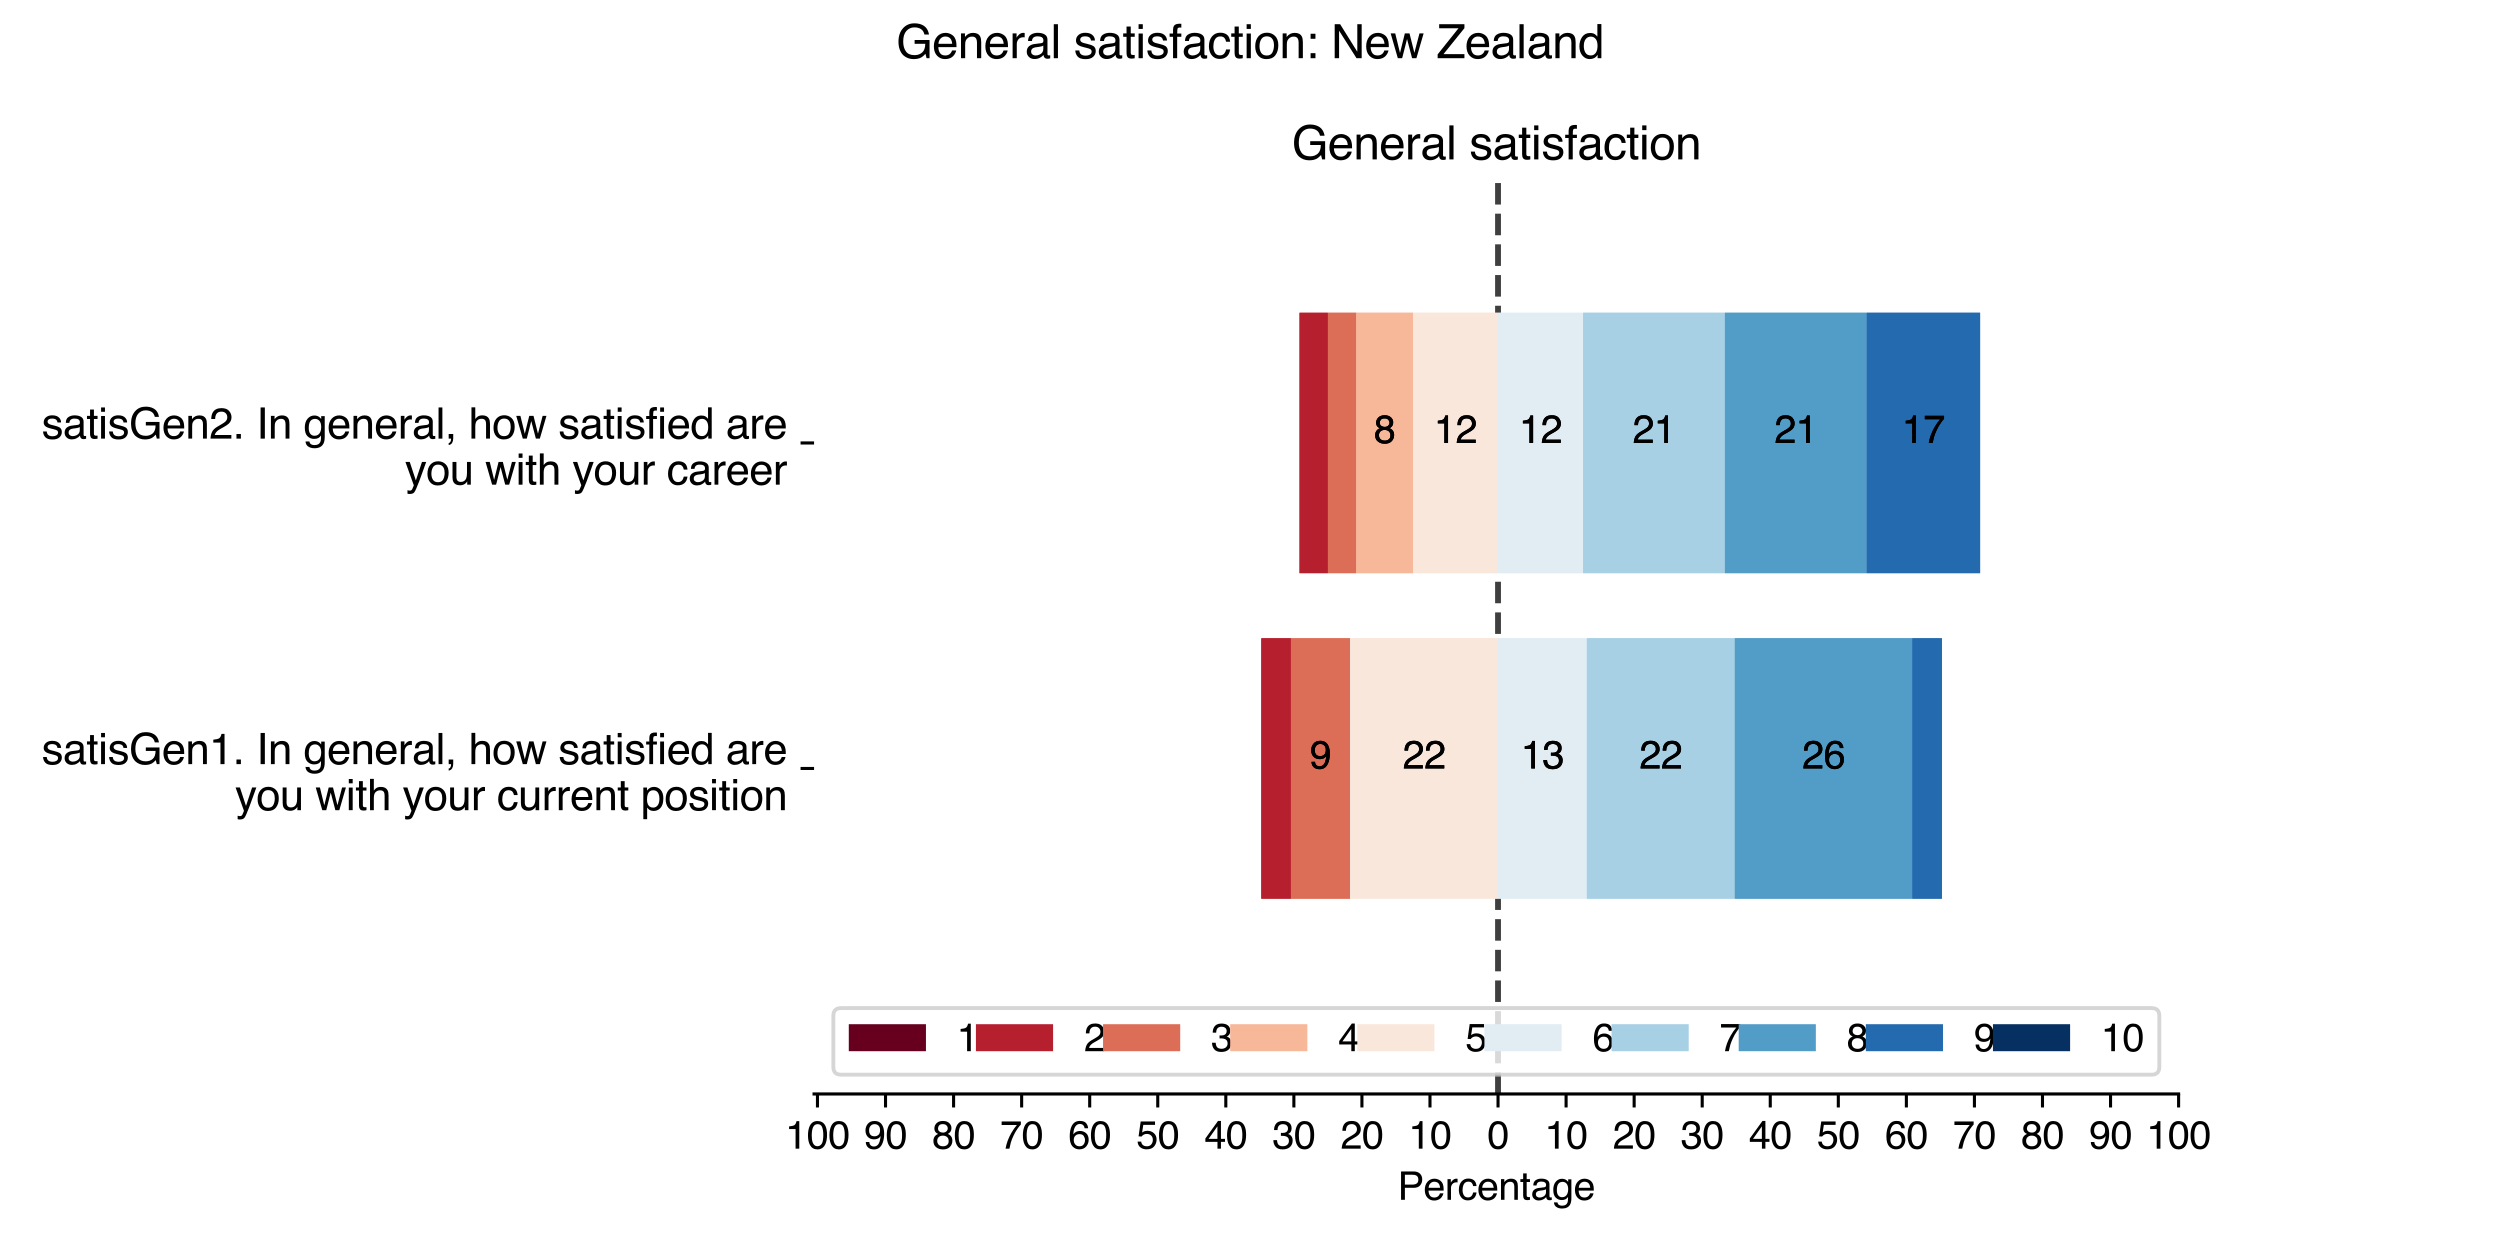 <?xml version="1.0" encoding="utf-8" standalone="no"?>
<!DOCTYPE svg PUBLIC "-//W3C//DTD SVG 1.1//EN"
  "http://www.w3.org/Graphics/SVG/1.1/DTD/svg11.dtd">
<svg xmlns:xlink="http://www.w3.org/1999/xlink" width="648pt" height="324pt" viewBox="0 0 648 324" xmlns="http://www.w3.org/2000/svg" version="1.1">
 <defs>
  <style type="text/css">*{stroke-linejoin: round; stroke-linecap: butt}</style>
 </defs>
 <g id="figure_1">
  <g id="patch_1">
   <path d="M 0 324 
L 648 324 
L 648 0 
L 0 0 
z
" style="fill: #ffffff"/>
  </g>
  <g id="axes_1">
   <g id="patch_2">
    <path d="M 211.006 283.556 
L 564.693 283.556 
L 564.693 47.318 
L 211.006 47.318 
z
" style="fill: #ffffff"/>
   </g>
   <g id="line2d_1">
    <path d="M 388.291 283.556 
L 388.291 47.318 
" clip-path="url(#pde1bbf8df6)" style="fill: none; stroke-dasharray: 5.55,2.4; stroke-dashoffset: 0; stroke: #000000; stroke-opacity: 0.5; stroke-width: 1.5"/>
   </g>
   <g id="line2d_2">
    <path d="M 388.291 283.556 
L 388.291 47.318 
" clip-path="url(#pde1bbf8df6)" style="fill: none; stroke-dasharray: 5.55,2.4; stroke-dashoffset: 0; stroke: #000000; stroke-opacity: 0.5; stroke-width: 1.5"/>
   </g>
   <g id="patch_3">
    <path d="M 326.933 232.934 
L 326.933 232.934 
L 326.933 165.437 
L 326.933 165.437 
z
" clip-path="url(#pde1bbf8df6)" style="fill: #67001f"/>
   </g>
   <g id="patch_4">
    <path d="M 336.84 148.563 
L 336.84 148.563 
L 336.84 81.066 
L 336.84 81.066 
z
" clip-path="url(#pde1bbf8df6)" style="fill: #67001f"/>
   </g>
   <g id="patch_5">
    <path d="M 326.933 232.934 
L 334.603 232.934 
L 334.603 165.437 
L 326.933 165.437 
z
" clip-path="url(#pde1bbf8df6)" style="fill: #b61f2e"/>
   </g>
   <g id="patch_6">
    <path d="M 336.84 148.563 
L 344.19 148.563 
L 344.19 81.066 
L 336.84 81.066 
z
" clip-path="url(#pde1bbf8df6)" style="fill: #b61f2e"/>
   </g>
   <g id="patch_7">
    <path d="M 334.603 232.934 
L 349.942 232.934 
L 349.942 165.437 
L 334.603 165.437 
z
" clip-path="url(#pde1bbf8df6)" style="fill: #dc6e57"/>
   </g>
   <g id="patch_8">
    <path d="M 344.19 148.563 
L 351.54 148.563 
L 351.54 81.066 
L 344.19 81.066 
z
" clip-path="url(#pde1bbf8df6)" style="fill: #dc6e57"/>
   </g>
   <g id="patch_9">
    <path d="M 349.942 232.934 
L 349.942 232.934 
L 349.942 165.437 
L 349.942 165.437 
z
" clip-path="url(#pde1bbf8df6)" style="fill: #f7b799"/>
   </g>
   <g id="patch_10">
    <path d="M 351.54 148.563 
L 366.241 148.563 
L 366.241 81.066 
L 351.54 81.066 
z
" clip-path="url(#pde1bbf8df6)" style="fill: #f7b799"/>
   </g>
   <g id="patch_11">
    <path d="M 349.942 232.934 
L 388.291 232.934 
L 388.291 165.437 
L 349.942 165.437 
z
" clip-path="url(#pde1bbf8df6)" style="fill: #fae7dc"/>
   </g>
   <g id="patch_12">
    <path d="M 366.241 148.563 
L 388.291 148.563 
L 388.291 81.066 
L 366.241 81.066 
z
" clip-path="url(#pde1bbf8df6)" style="fill: #fae7dc"/>
   </g>
   <g id="patch_13">
    <path d="M 388.291 232.934 
L 411.3 232.934 
L 411.3 165.437 
L 388.291 165.437 
z
" clip-path="url(#pde1bbf8df6)" style="fill: #e1edf3"/>
   </g>
   <g id="patch_14">
    <path d="M 388.291 148.563 
L 410.341 148.563 
L 410.341 81.066 
L 388.291 81.066 
z
" clip-path="url(#pde1bbf8df6)" style="fill: #e1edf3"/>
   </g>
   <g id="patch_15">
    <path d="M 411.3 232.934 
L 449.648 232.934 
L 449.648 165.437 
L 411.3 165.437 
z
" clip-path="url(#pde1bbf8df6)" style="fill: #a7d0e4"/>
   </g>
   <g id="patch_16">
    <path d="M 410.341 148.563 
L 447.092 148.563 
L 447.092 81.066 
L 410.341 81.066 
z
" clip-path="url(#pde1bbf8df6)" style="fill: #a7d0e4"/>
   </g>
   <g id="patch_17">
    <path d="M 449.648 232.934 
L 495.666 232.934 
L 495.666 165.437 
L 449.648 165.437 
z
" clip-path="url(#pde1bbf8df6)" style="fill: #529dc8"/>
   </g>
   <g id="patch_18">
    <path d="M 447.092 148.563 
L 483.842 148.563 
L 483.842 81.066 
L 447.092 81.066 
z
" clip-path="url(#pde1bbf8df6)" style="fill: #529dc8"/>
   </g>
   <g id="patch_19">
    <path d="M 495.666 232.934 
L 503.336 232.934 
L 503.336 165.437 
L 495.666 165.437 
z
" clip-path="url(#pde1bbf8df6)" style="fill: #246aae"/>
   </g>
   <g id="patch_20">
    <path d="M 483.842 148.563 
L 513.242 148.563 
L 513.242 81.066 
L 483.842 81.066 
z
" clip-path="url(#pde1bbf8df6)" style="fill: #246aae"/>
   </g>
   <g id="patch_21">
    <path d="M 503.336 232.934 
L 503.336 232.934 
L 503.336 165.437 
L 503.336 165.437 
z
" clip-path="url(#pde1bbf8df6)" style="fill: #053061"/>
   </g>
   <g id="patch_22">
    <path d="M 513.242 148.563 
L 513.242 148.563 
L 513.242 81.066 
L 513.242 81.066 
z
" clip-path="url(#pde1bbf8df6)" style="fill: #053061"/>
   </g>
   <g id="patch_23">
    <path d="M 326.933 232.934 
L 326.933 232.934 
L 326.933 165.437 
L 326.933 165.437 
z
" clip-path="url(#pde1bbf8df6)" style="fill: #67001f"/>
   </g>
   <g id="patch_24">
    <path d="M 336.84 148.563 
L 336.84 148.563 
L 336.84 81.066 
L 336.84 81.066 
z
" clip-path="url(#pde1bbf8df6)" style="fill: #67001f"/>
   </g>
   <g id="patch_25">
    <path d="M 326.933 232.934 
L 334.603 232.934 
L 334.603 165.437 
L 326.933 165.437 
z
" clip-path="url(#pde1bbf8df6)" style="fill: #b61f2e"/>
   </g>
   <g id="patch_26">
    <path d="M 336.84 148.563 
L 344.19 148.563 
L 344.19 81.066 
L 336.84 81.066 
z
" clip-path="url(#pde1bbf8df6)" style="fill: #b61f2e"/>
   </g>
   <g id="patch_27">
    <path d="M 334.603 232.934 
L 349.942 232.934 
L 349.942 165.437 
L 334.603 165.437 
z
" clip-path="url(#pde1bbf8df6)" style="fill: #dc6e57"/>
   </g>
   <g id="patch_28">
    <path d="M 344.19 148.563 
L 351.54 148.563 
L 351.54 81.066 
L 344.19 81.066 
z
" clip-path="url(#pde1bbf8df6)" style="fill: #dc6e57"/>
   </g>
   <g id="patch_29">
    <path d="M 349.942 232.934 
L 349.942 232.934 
L 349.942 165.437 
L 349.942 165.437 
z
" clip-path="url(#pde1bbf8df6)" style="fill: #f7b799"/>
   </g>
   <g id="patch_30">
    <path d="M 351.54 148.563 
L 366.241 148.563 
L 366.241 81.066 
L 351.54 81.066 
z
" clip-path="url(#pde1bbf8df6)" style="fill: #f7b799"/>
   </g>
   <g id="patch_31">
    <path d="M 349.942 232.934 
L 388.291 232.934 
L 388.291 165.437 
L 349.942 165.437 
z
" clip-path="url(#pde1bbf8df6)" style="fill: #fae7dc"/>
   </g>
   <g id="patch_32">
    <path d="M 366.241 148.563 
L 388.291 148.563 
L 388.291 81.066 
L 366.241 81.066 
z
" clip-path="url(#pde1bbf8df6)" style="fill: #fae7dc"/>
   </g>
   <g id="patch_33">
    <path d="M 388.291 232.934 
L 411.3 232.934 
L 411.3 165.437 
L 388.291 165.437 
z
" clip-path="url(#pde1bbf8df6)" style="fill: #e1edf3"/>
   </g>
   <g id="patch_34">
    <path d="M 388.291 148.563 
L 410.341 148.563 
L 410.341 81.066 
L 388.291 81.066 
z
" clip-path="url(#pde1bbf8df6)" style="fill: #e1edf3"/>
   </g>
   <g id="patch_35">
    <path d="M 411.3 232.934 
L 449.648 232.934 
L 449.648 165.437 
L 411.3 165.437 
z
" clip-path="url(#pde1bbf8df6)" style="fill: #a7d0e4"/>
   </g>
   <g id="patch_36">
    <path d="M 410.341 148.563 
L 447.092 148.563 
L 447.092 81.066 
L 410.341 81.066 
z
" clip-path="url(#pde1bbf8df6)" style="fill: #a7d0e4"/>
   </g>
   <g id="patch_37">
    <path d="M 449.648 232.934 
L 495.666 232.934 
L 495.666 165.437 
L 449.648 165.437 
z
" clip-path="url(#pde1bbf8df6)" style="fill: #529dc8"/>
   </g>
   <g id="patch_38">
    <path d="M 447.092 148.563 
L 483.842 148.563 
L 483.842 81.066 
L 447.092 81.066 
z
" clip-path="url(#pde1bbf8df6)" style="fill: #529dc8"/>
   </g>
   <g id="patch_39">
    <path d="M 495.666 232.934 
L 503.336 232.934 
L 503.336 165.437 
L 495.666 165.437 
z
" clip-path="url(#pde1bbf8df6)" style="fill: #246aae"/>
   </g>
   <g id="patch_40">
    <path d="M 483.842 148.563 
L 513.242 148.563 
L 513.242 81.066 
L 483.842 81.066 
z
" clip-path="url(#pde1bbf8df6)" style="fill: #246aae"/>
   </g>
   <g id="patch_41">
    <path d="M 503.336 232.934 
L 503.336 232.934 
L 503.336 165.437 
L 503.336 165.437 
z
" clip-path="url(#pde1bbf8df6)" style="fill: #053061"/>
   </g>
   <g id="patch_42">
    <path d="M 513.242 148.563 
L 513.242 148.563 
L 513.242 81.066 
L 513.242 81.066 
z
" clip-path="url(#pde1bbf8df6)" style="fill: #053061"/>
   </g>
   <g id="matplotlib.axis_1">
    <g id="xtick_1">
     <g id="line2d_3">
      <defs>
       <path id="m4c99cd72f3" d="M 0 0 
L 0 3.5 
" style="stroke: #000000; stroke-width: 0.8"/>
      </defs>
      <g>
       <use xlink:href="#m4c99cd72f3" x="211.888" y="283.556" style="stroke: #000000; stroke-width: 0.8"/>
      </g>
     </g>
     <g id="text_1">
      <!-- 100 -->
      <g transform="translate(203.547 297.73)scale(0.1 -0.1)">
       <defs>
        <path id="Helvetica-31" d="M 613 3169 
L 613 3600 
Q 1222 3659 1462 3798 
Q 1703 3938 1822 4456 
L 2266 4456 
L 2266 0 
L 1666 0 
L 1666 3169 
L 613 3169 
z
" transform="scale(0.016)"/>
        <path id="Helvetica-30" d="M 1731 4475 
Q 2600 4475 2988 3759 
Q 3288 3206 3288 2244 
Q 3288 1331 3016 734 
Q 2622 -122 1728 -122 
Q 922 -122 528 578 
Q 200 1163 200 2147 
Q 200 2909 397 3456 
Q 766 4475 1731 4475 
z
M 1725 391 
Q 2163 391 2422 778 
Q 2681 1166 2681 2222 
Q 2681 2984 2493 3476 
Q 2306 3969 1766 3969 
Q 1269 3969 1039 3501 
Q 809 3034 809 2125 
Q 809 1441 956 1025 
Q 1181 391 1725 391 
z
" transform="scale(0.016)"/>
       </defs>
       <use xlink:href="#Helvetica-31"/>
       <use xlink:href="#Helvetica-30" x="55.615"/>
       <use xlink:href="#Helvetica-30" x="111.23"/>
      </g>
     </g>
    </g>
    <g id="xtick_2">
     <g id="line2d_4">
      <g>
       <use xlink:href="#m4c99cd72f3" x="229.529" y="283.556" style="stroke: #000000; stroke-width: 0.8"/>
      </g>
     </g>
     <g id="text_2">
      <!-- 90 -->
      <g transform="translate(223.968 297.73)scale(0.1 -0.1)">
       <defs>
        <path id="Helvetica-39" d="M 850 1081 
Q 875 616 1209 438 
Q 1381 344 1597 344 
Q 2000 344 2284 680 
Q 2569 1016 2688 2044 
Q 2500 1747 2223 1626 
Q 1947 1506 1628 1506 
Q 981 1506 604 1909 
Q 228 2313 228 2947 
Q 228 3556 600 4018 
Q 972 4481 1697 4481 
Q 2675 4481 3047 3600 
Q 3253 3116 3253 2388 
Q 3253 1566 3006 931 
Q 2597 -125 1619 -125 
Q 963 -125 622 219 
Q 281 563 281 1081 
L 850 1081 
z
M 1703 2000 
Q 2038 2000 2314 2220 
Q 2591 2441 2591 2991 
Q 2591 3484 2342 3726 
Q 2094 3969 1709 3969 
Q 1297 3969 1055 3692 
Q 813 3416 813 2953 
Q 813 2516 1025 2258 
Q 1238 2000 1703 2000 
z
" transform="scale(0.016)"/>
       </defs>
       <use xlink:href="#Helvetica-39"/>
       <use xlink:href="#Helvetica-30" x="55.615"/>
      </g>
     </g>
    </g>
    <g id="xtick_3">
     <g id="line2d_5">
      <g>
       <use xlink:href="#m4c99cd72f3" x="247.169" y="283.556" style="stroke: #000000; stroke-width: 0.8"/>
      </g>
     </g>
     <g id="text_3">
      <!-- 80 -->
      <g transform="translate(241.608 297.73)scale(0.1 -0.1)">
       <defs>
        <path id="Helvetica-38" d="M 1741 2600 
Q 2113 2600 2322 2808 
Q 2531 3016 2531 3303 
Q 2531 3553 2331 3762 
Q 2131 3972 1722 3972 
Q 1316 3972 1134 3762 
Q 953 3553 953 3272 
Q 953 2956 1187 2778 
Q 1422 2600 1741 2600 
z
M 1775 384 
Q 2166 384 2423 595 
Q 2681 806 2681 1225 
Q 2681 1659 2415 1884 
Q 2150 2109 1734 2109 
Q 1331 2109 1076 1879 
Q 822 1650 822 1244 
Q 822 894 1055 639 
Q 1288 384 1775 384 
z
M 975 2384 
Q 741 2484 609 2619 
Q 363 2869 363 3269 
Q 363 3769 725 4128 
Q 1088 4488 1753 4488 
Q 2397 4488 2762 4148 
Q 3128 3809 3128 3356 
Q 3128 2938 2916 2678 
Q 2797 2531 2547 2391 
Q 2825 2263 2984 2097 
Q 3281 1784 3281 1284 
Q 3281 694 2884 283 
Q 2488 -128 1763 -128 
Q 1109 -128 657 226 
Q 206 581 206 1256 
Q 206 1653 400 1942 
Q 594 2231 975 2384 
z
" transform="scale(0.016)"/>
       </defs>
       <use xlink:href="#Helvetica-38"/>
       <use xlink:href="#Helvetica-30" x="55.615"/>
      </g>
     </g>
    </g>
    <g id="xtick_4">
     <g id="line2d_6">
      <g>
       <use xlink:href="#m4c99cd72f3" x="264.809" y="283.556" style="stroke: #000000; stroke-width: 0.8"/>
      </g>
     </g>
     <g id="text_4">
      <!-- 70 -->
      <g transform="translate(259.248 297.73)scale(0.1 -0.1)">
       <defs>
        <path id="Helvetica-37" d="M 3347 4400 
L 3347 3909 
Q 3131 3700 2773 3181 
Q 2416 2663 2141 2063 
Q 1869 1478 1728 997 
Q 1638 688 1494 0 
L 872 0 
Q 1084 1281 1809 2550 
Q 2238 3294 2709 3834 
L 234 3834 
L 234 4400 
L 3347 4400 
z
" transform="scale(0.016)"/>
       </defs>
       <use xlink:href="#Helvetica-37"/>
       <use xlink:href="#Helvetica-30" x="55.615"/>
      </g>
     </g>
    </g>
    <g id="xtick_5">
     <g id="line2d_7">
      <g>
       <use xlink:href="#m4c99cd72f3" x="282.449" y="283.556" style="stroke: #000000; stroke-width: 0.8"/>
      </g>
     </g>
     <g id="text_5">
      <!-- 60 -->
      <g transform="translate(276.888 297.73)scale(0.1 -0.1)">
       <defs>
        <path id="Helvetica-36" d="M 1872 4494 
Q 2622 4494 2917 4105 
Q 3213 3716 3213 3303 
L 2656 3303 
Q 2606 3569 2497 3719 
Q 2294 4000 1881 4000 
Q 1409 4000 1131 3564 
Q 853 3128 822 2316 
Q 1016 2600 1309 2741 
Q 1578 2866 1909 2866 
Q 2472 2866 2890 2506 
Q 3309 2147 3309 1434 
Q 3309 825 2912 354 
Q 2516 -116 1781 -116 
Q 1153 -116 697 361 
Q 241 838 241 1966 
Q 241 2800 444 3381 
Q 834 4494 1872 4494 
z
M 1831 384 
Q 2275 384 2495 682 
Q 2716 981 2716 1388 
Q 2716 1731 2519 2042 
Q 2322 2353 1803 2353 
Q 1441 2353 1167 2112 
Q 894 1872 894 1388 
Q 894 963 1142 673 
Q 1391 384 1831 384 
z
" transform="scale(0.016)"/>
       </defs>
       <use xlink:href="#Helvetica-36"/>
       <use xlink:href="#Helvetica-30" x="55.615"/>
      </g>
     </g>
    </g>
    <g id="xtick_6">
     <g id="line2d_8">
      <g>
       <use xlink:href="#m4c99cd72f3" x="300.09" y="283.556" style="stroke: #000000; stroke-width: 0.8"/>
      </g>
     </g>
     <g id="text_6">
      <!-- 50 -->
      <g transform="translate(294.529 297.73)scale(0.1 -0.1)">
       <defs>
        <path id="Helvetica-35" d="M 791 1141 
Q 847 659 1238 475 
Q 1438 381 1700 381 
Q 2200 381 2440 700 
Q 2681 1019 2681 1406 
Q 2681 1875 2395 2131 
Q 2109 2388 1709 2388 
Q 1419 2388 1211 2275 
Q 1003 2163 856 1963 
L 369 1991 
L 709 4400 
L 3034 4400 
L 3034 3856 
L 1131 3856 
L 941 2613 
Q 1097 2731 1238 2791 
Q 1488 2894 1816 2894 
Q 2431 2894 2859 2497 
Q 3288 2100 3288 1491 
Q 3288 856 2895 371 
Q 2503 -113 1644 -113 
Q 1097 -113 676 195 
Q 256 503 206 1141 
L 791 1141 
z
" transform="scale(0.016)"/>
       </defs>
       <use xlink:href="#Helvetica-35"/>
       <use xlink:href="#Helvetica-30" x="55.615"/>
      </g>
     </g>
    </g>
    <g id="xtick_7">
     <g id="line2d_9">
      <g>
       <use xlink:href="#m4c99cd72f3" x="317.73" y="283.556" style="stroke: #000000; stroke-width: 0.8"/>
      </g>
     </g>
     <g id="text_7">
      <!-- 40 -->
      <g transform="translate(312.169 297.73)scale(0.1 -0.1)">
       <defs>
        <path id="Helvetica-34" d="M 2116 1584 
L 2116 3613 
L 681 1584 
L 2116 1584 
z
M 2125 0 
L 2125 1094 
L 163 1094 
L 163 1644 
L 2213 4488 
L 2688 4488 
L 2688 1584 
L 3347 1584 
L 3347 1094 
L 2688 1094 
L 2688 0 
L 2125 0 
z
" transform="scale(0.016)"/>
       </defs>
       <use xlink:href="#Helvetica-34"/>
       <use xlink:href="#Helvetica-30" x="55.615"/>
      </g>
     </g>
    </g>
    <g id="xtick_8">
     <g id="line2d_10">
      <g>
       <use xlink:href="#m4c99cd72f3" x="335.37" y="283.556" style="stroke: #000000; stroke-width: 0.8"/>
      </g>
     </g>
     <g id="text_8">
      <!-- 30 -->
      <g transform="translate(329.809 297.73)scale(0.1 -0.1)">
       <defs>
        <path id="Helvetica-33" d="M 1663 -122 
Q 869 -122 511 314 
Q 153 750 153 1375 
L 741 1375 
Q 778 941 903 744 
Q 1122 391 1694 391 
Q 2138 391 2406 628 
Q 2675 866 2675 1241 
Q 2675 1703 2392 1887 
Q 2109 2072 1606 2072 
Q 1550 2072 1492 2070 
Q 1434 2069 1375 2066 
L 1375 2563 
Q 1463 2553 1522 2550 
Q 1581 2547 1650 2547 
Q 1966 2547 2169 2647 
Q 2525 2822 2525 3272 
Q 2525 3606 2287 3787 
Q 2050 3969 1734 3969 
Q 1172 3969 956 3594 
Q 838 3388 822 3006 
L 266 3006 
Q 266 3506 466 3856 
Q 809 4481 1675 4481 
Q 2359 4481 2734 4176 
Q 3109 3872 3109 3294 
Q 3109 2881 2888 2625 
Q 2750 2466 2531 2375 
Q 2884 2278 3082 2001 
Q 3281 1725 3281 1325 
Q 3281 684 2859 281 
Q 2438 -122 1663 -122 
z
" transform="scale(0.016)"/>
       </defs>
       <use xlink:href="#Helvetica-33"/>
       <use xlink:href="#Helvetica-30" x="55.615"/>
      </g>
     </g>
    </g>
    <g id="xtick_9">
     <g id="line2d_11">
      <g>
       <use xlink:href="#m4c99cd72f3" x="353.01" y="283.556" style="stroke: #000000; stroke-width: 0.8"/>
      </g>
     </g>
     <g id="text_9">
      <!-- 20 -->
      <g transform="translate(347.449 297.73)scale(0.1 -0.1)">
       <defs>
        <path id="Helvetica-32" d="M 200 0 
Q 231 578 439 1006 
Q 647 1434 1250 1784 
L 1850 2131 
Q 2253 2366 2416 2531 
Q 2672 2791 2672 3125 
Q 2672 3516 2437 3745 
Q 2203 3975 1813 3975 
Q 1234 3975 1013 3538 
Q 894 3303 881 2888 
L 309 2888 
Q 319 3472 525 3841 
Q 891 4491 1816 4491 
Q 2584 4491 2939 4075 
Q 3294 3659 3294 3150 
Q 3294 2613 2916 2231 
Q 2697 2009 2131 1694 
L 1703 1456 
Q 1397 1288 1222 1134 
Q 909 863 828 531 
L 3272 531 
L 3272 0 
L 200 0 
z
" transform="scale(0.016)"/>
       </defs>
       <use xlink:href="#Helvetica-32"/>
       <use xlink:href="#Helvetica-30" x="55.615"/>
      </g>
     </g>
    </g>
    <g id="xtick_10">
     <g id="line2d_12">
      <g>
       <use xlink:href="#m4c99cd72f3" x="370.651" y="283.556" style="stroke: #000000; stroke-width: 0.8"/>
      </g>
     </g>
     <g id="text_10">
      <!-- 10 -->
      <g transform="translate(365.09 297.73)scale(0.1 -0.1)">
       <use xlink:href="#Helvetica-31"/>
       <use xlink:href="#Helvetica-30" x="55.615"/>
      </g>
     </g>
    </g>
    <g id="xtick_11">
     <g id="line2d_13">
      <g>
       <use xlink:href="#m4c99cd72f3" x="388.291" y="283.556" style="stroke: #000000; stroke-width: 0.8"/>
      </g>
     </g>
     <g id="text_11">
      <!-- 0 -->
      <g transform="translate(385.51 297.73)scale(0.1 -0.1)">
       <use xlink:href="#Helvetica-30"/>
      </g>
     </g>
    </g>
    <g id="xtick_12">
     <g id="line2d_14">
      <g>
       <use xlink:href="#m4c99cd72f3" x="405.931" y="283.556" style="stroke: #000000; stroke-width: 0.8"/>
      </g>
     </g>
     <g id="text_12">
      <!-- 10 -->
      <g transform="translate(400.37 297.73)scale(0.1 -0.1)">
       <use xlink:href="#Helvetica-31"/>
       <use xlink:href="#Helvetica-30" x="55.615"/>
      </g>
     </g>
    </g>
    <g id="xtick_13">
     <g id="line2d_15">
      <g>
       <use xlink:href="#m4c99cd72f3" x="423.571" y="283.556" style="stroke: #000000; stroke-width: 0.8"/>
      </g>
     </g>
     <g id="text_13">
      <!-- 20 -->
      <g transform="translate(418.01 297.73)scale(0.1 -0.1)">
       <use xlink:href="#Helvetica-32"/>
       <use xlink:href="#Helvetica-30" x="55.615"/>
      </g>
     </g>
    </g>
    <g id="xtick_14">
     <g id="line2d_16">
      <g>
       <use xlink:href="#m4c99cd72f3" x="441.212" y="283.556" style="stroke: #000000; stroke-width: 0.8"/>
      </g>
     </g>
     <g id="text_14">
      <!-- 30 -->
      <g transform="translate(435.651 297.73)scale(0.1 -0.1)">
       <use xlink:href="#Helvetica-33"/>
       <use xlink:href="#Helvetica-30" x="55.615"/>
      </g>
     </g>
    </g>
    <g id="xtick_15">
     <g id="line2d_17">
      <g>
       <use xlink:href="#m4c99cd72f3" x="458.852" y="283.556" style="stroke: #000000; stroke-width: 0.8"/>
      </g>
     </g>
     <g id="text_15">
      <!-- 40 -->
      <g transform="translate(453.291 297.73)scale(0.1 -0.1)">
       <use xlink:href="#Helvetica-34"/>
       <use xlink:href="#Helvetica-30" x="55.615"/>
      </g>
     </g>
    </g>
    <g id="xtick_16">
     <g id="line2d_18">
      <g>
       <use xlink:href="#m4c99cd72f3" x="476.492" y="283.556" style="stroke: #000000; stroke-width: 0.8"/>
      </g>
     </g>
     <g id="text_16">
      <!-- 50 -->
      <g transform="translate(470.931 297.73)scale(0.1 -0.1)">
       <use xlink:href="#Helvetica-35"/>
       <use xlink:href="#Helvetica-30" x="55.615"/>
      </g>
     </g>
    </g>
    <g id="xtick_17">
     <g id="line2d_19">
      <g>
       <use xlink:href="#m4c99cd72f3" x="494.132" y="283.556" style="stroke: #000000; stroke-width: 0.8"/>
      </g>
     </g>
     <g id="text_17">
      <!-- 60 -->
      <g transform="translate(488.571 297.73)scale(0.1 -0.1)">
       <use xlink:href="#Helvetica-36"/>
       <use xlink:href="#Helvetica-30" x="55.615"/>
      </g>
     </g>
    </g>
    <g id="xtick_18">
     <g id="line2d_20">
      <g>
       <use xlink:href="#m4c99cd72f3" x="511.772" y="283.556" style="stroke: #000000; stroke-width: 0.8"/>
      </g>
     </g>
     <g id="text_18">
      <!-- 70 -->
      <g transform="translate(506.212 297.73)scale(0.1 -0.1)">
       <use xlink:href="#Helvetica-37"/>
       <use xlink:href="#Helvetica-30" x="55.615"/>
      </g>
     </g>
    </g>
    <g id="xtick_19">
     <g id="line2d_21">
      <g>
       <use xlink:href="#m4c99cd72f3" x="529.413" y="283.556" style="stroke: #000000; stroke-width: 0.8"/>
      </g>
     </g>
     <g id="text_19">
      <!-- 80 -->
      <g transform="translate(523.852 297.73)scale(0.1 -0.1)">
       <use xlink:href="#Helvetica-38"/>
       <use xlink:href="#Helvetica-30" x="55.615"/>
      </g>
     </g>
    </g>
    <g id="xtick_20">
     <g id="line2d_22">
      <g>
       <use xlink:href="#m4c99cd72f3" x="547.053" y="283.556" style="stroke: #000000; stroke-width: 0.8"/>
      </g>
     </g>
     <g id="text_20">
      <!-- 90 -->
      <g transform="translate(541.492 297.73)scale(0.1 -0.1)">
       <use xlink:href="#Helvetica-39"/>
       <use xlink:href="#Helvetica-30" x="55.615"/>
      </g>
     </g>
    </g>
    <g id="xtick_21">
     <g id="line2d_23">
      <g>
       <use xlink:href="#m4c99cd72f3" x="564.693" y="283.556" style="stroke: #000000; stroke-width: 0.8"/>
      </g>
     </g>
     <g id="text_21">
      <!-- 100 -->
      <g transform="translate(556.352 297.73)scale(0.1 -0.1)">
       <use xlink:href="#Helvetica-31"/>
       <use xlink:href="#Helvetica-30" x="55.615"/>
       <use xlink:href="#Helvetica-30" x="111.23"/>
      </g>
     </g>
    </g>
    <g id="text_22">
     <!-- Percentage -->
     <g transform="translate(362.278 310.988)scale(0.1 -0.1)">
      <defs>
       <path id="Helvetica-50" d="M 547 4591 
L 2613 4591 
Q 3225 4591 3600 4245 
Q 3975 3900 3975 3275 
Q 3975 2738 3640 2339 
Q 3306 1941 2613 1941 
L 1169 1941 
L 1169 0 
L 547 0 
L 547 4591 
z
M 3347 3272 
Q 3347 3778 2972 3959 
Q 2766 4056 2406 4056 
L 1169 4056 
L 1169 2466 
L 2406 2466 
Q 2825 2466 3086 2644 
Q 3347 2822 3347 3272 
z
" transform="scale(0.016)"/>
       <path id="Helvetica-65" d="M 1806 3422 
Q 2163 3422 2497 3255 
Q 2831 3088 3006 2822 
Q 3175 2569 3231 2231 
Q 3281 2000 3281 1494 
L 828 1494 
Q 844 984 1069 676 
Q 1294 369 1766 369 
Q 2206 369 2469 659 
Q 2619 828 2681 1050 
L 3234 1050 
Q 3213 866 3089 639 
Q 2966 413 2813 269 
Q 2556 19 2178 -69 
Q 1975 -119 1719 -119 
Q 1094 -119 659 336 
Q 225 791 225 1609 
Q 225 2416 662 2919 
Q 1100 3422 1806 3422 
z
M 2703 1941 
Q 2669 2306 2544 2525 
Q 2313 2931 1772 2931 
Q 1384 2931 1121 2651 
Q 859 2372 844 1941 
L 2703 1941 
z
M 1753 3428 
L 1753 3428 
z
" transform="scale(0.016)"/>
       <path id="Helvetica-72" d="M 428 3347 
L 963 3347 
L 963 2769 
Q 1028 2938 1284 3180 
Q 1541 3422 1875 3422 
Q 1891 3422 1928 3419 
Q 1966 3416 2056 3406 
L 2056 2813 
Q 2006 2822 1964 2825 
Q 1922 2828 1872 2828 
Q 1447 2828 1219 2554 
Q 991 2281 991 1925 
L 991 0 
L 428 0 
L 428 3347 
z
" transform="scale(0.016)"/>
       <path id="Helvetica-63" d="M 1703 3444 
Q 2269 3444 2623 3169 
Q 2978 2894 3050 2222 
L 2503 2222 
Q 2453 2531 2275 2736 
Q 2097 2941 1703 2941 
Q 1166 2941 934 2416 
Q 784 2075 784 1575 
Q 784 1072 996 728 
Q 1209 384 1666 384 
Q 2016 384 2220 598 
Q 2425 813 2503 1184 
L 3050 1184 
Q 2956 519 2581 211 
Q 2206 -97 1622 -97 
Q 966 -97 575 383 
Q 184 863 184 1581 
Q 184 2463 612 2953 
Q 1041 3444 1703 3444 
z
M 1616 3428 
L 1616 3428 
z
" transform="scale(0.016)"/>
       <path id="Helvetica-6e" d="M 413 3347 
L 947 3347 
L 947 2872 
Q 1184 3166 1450 3294 
Q 1716 3422 2041 3422 
Q 2753 3422 3003 2925 
Q 3141 2653 3141 2147 
L 3141 0 
L 2569 0 
L 2569 2109 
Q 2569 2416 2478 2603 
Q 2328 2916 1934 2916 
Q 1734 2916 1606 2875 
Q 1375 2806 1200 2600 
Q 1059 2434 1017 2257 
Q 975 2081 975 1753 
L 975 0 
L 413 0 
L 413 3347 
z
M 1734 3428 
L 1734 3428 
z
" transform="scale(0.016)"/>
       <path id="Helvetica-74" d="M 525 4281 
L 1094 4281 
L 1094 3347 
L 1628 3347 
L 1628 2888 
L 1094 2888 
L 1094 703 
Q 1094 528 1213 469 
Q 1278 434 1431 434 
Q 1472 434 1519 436 
Q 1566 438 1628 444 
L 1628 0 
Q 1531 -28 1426 -40 
Q 1322 -53 1200 -53 
Q 806 -53 665 148 
Q 525 350 525 672 
L 525 2888 
L 72 2888 
L 72 3347 
L 525 3347 
L 525 4281 
z
" transform="scale(0.016)"/>
       <path id="Helvetica-61" d="M 844 891 
Q 844 647 1022 506 
Q 1200 366 1444 366 
Q 1741 366 2019 503 
Q 2488 731 2488 1250 
L 2488 1703 
Q 2384 1638 2221 1594 
Q 2059 1550 1903 1531 
L 1563 1488 
Q 1256 1447 1103 1359 
Q 844 1213 844 891 
z
M 2206 2028 
Q 2400 2053 2466 2191 
Q 2503 2266 2503 2406 
Q 2503 2694 2298 2823 
Q 2094 2953 1713 2953 
Q 1272 2953 1088 2716 
Q 984 2584 953 2325 
L 428 2325 
Q 444 2944 830 3186 
Q 1216 3428 1725 3428 
Q 2316 3428 2684 3203 
Q 3050 2978 3050 2503 
L 3050 575 
Q 3050 488 3086 434 
Q 3122 381 3238 381 
Q 3275 381 3322 386 
Q 3369 391 3422 400 
L 3422 -16 
Q 3291 -53 3222 -62 
Q 3153 -72 3034 -72 
Q 2744 -72 2613 134 
Q 2544 244 2516 444 
Q 2344 219 2022 53 
Q 1700 -113 1313 -113 
Q 847 -113 551 170 
Q 256 453 256 878 
Q 256 1344 547 1600 
Q 838 1856 1309 1916 
L 2206 2028 
z
M 1741 3428 
L 1741 3428 
z
" transform="scale(0.016)"/>
       <path id="Helvetica-67" d="M 1594 3406 
Q 1988 3406 2281 3213 
Q 2441 3103 2606 2894 
L 2606 3316 
L 3125 3316 
L 3125 272 
Q 3125 -366 2938 -734 
Q 2588 -1416 1616 -1416 
Q 1075 -1416 706 -1173 
Q 338 -931 294 -416 
L 866 -416 
Q 906 -641 1028 -763 
Q 1219 -950 1628 -950 
Q 2275 -950 2475 -494 
Q 2594 -225 2584 466 
Q 2416 209 2178 84 
Q 1941 -41 1550 -41 
Q 1006 -41 598 345 
Q 191 731 191 1622 
Q 191 2463 602 2934 
Q 1013 3406 1594 3406 
z
M 2606 1688 
Q 2606 2309 2350 2609 
Q 2094 2909 1697 2909 
Q 1103 2909 884 2353 
Q 769 2056 769 1575 
Q 769 1009 998 714 
Q 1228 419 1616 419 
Q 2222 419 2469 966 
Q 2606 1275 2606 1688 
z
M 1659 3428 
L 1659 3428 
z
" transform="scale(0.016)"/>
      </defs>
      <use xlink:href="#Helvetica-50"/>
      <use xlink:href="#Helvetica-65" x="66.699"/>
      <use xlink:href="#Helvetica-72" x="122.314"/>
      <use xlink:href="#Helvetica-63" x="155.615"/>
      <use xlink:href="#Helvetica-65" x="205.615"/>
      <use xlink:href="#Helvetica-6e" x="261.23"/>
      <use xlink:href="#Helvetica-74" x="316.846"/>
      <use xlink:href="#Helvetica-61" x="344.629"/>
      <use xlink:href="#Helvetica-67" x="400.244"/>
      <use xlink:href="#Helvetica-65" x="455.859"/>
     </g>
    </g>
   </g>
   <g id="matplotlib.axis_2">
    <g id="ytick_1">
     <g id="line2d_24">
      <defs>
       <path id="m8e343aef83" d="M 0 0 
L -3.5 0 
" style="stroke: #000000; stroke-width: 0.8"/>
      </defs>
      <g>
       <use xlink:href="#m8e343aef83" x="211.006" y="199.185" style="stroke: #000000; stroke-width: 0.8"/>
      </g>
     </g>
     <g id="text_23">
      <!-- satisGen1. In general, how satisfied are -->
      <g transform="translate(10.8 198.063)scale(0.11 -0.11)">
       <defs>
        <path id="Helvetica-73" d="M 747 1050 
Q 772 769 888 619 
Q 1100 347 1625 347 
Q 1938 347 2175 483 
Q 2413 619 2413 903 
Q 2413 1119 2222 1231 
Q 2100 1300 1741 1391 
L 1294 1503 
Q 866 1609 663 1741 
Q 300 1969 300 2372 
Q 300 2847 642 3140 
Q 984 3434 1563 3434 
Q 2319 3434 2653 2991 
Q 2863 2709 2856 2384 
L 2325 2384 
Q 2309 2575 2191 2731 
Q 1997 2953 1519 2953 
Q 1200 2953 1036 2831 
Q 872 2709 872 2509 
Q 872 2291 1088 2159 
Q 1213 2081 1456 2022 
L 1828 1931 
Q 2434 1784 2641 1647 
Q 2969 1431 2969 969 
Q 2969 522 2630 197 
Q 2291 -128 1597 -128 
Q 850 -128 539 211 
Q 228 550 206 1050 
L 747 1050 
z
M 1578 3428 
L 1578 3428 
z
" transform="scale(0.016)"/>
        <path id="Helvetica-69" d="M 413 3331 
L 984 3331 
L 984 0 
L 413 0 
L 413 3331 
z
M 413 4591 
L 984 4591 
L 984 3953 
L 413 3953 
L 413 4591 
z
" transform="scale(0.016)"/>
        <path id="Helvetica-47" d="M 2472 4709 
Q 3119 4709 3591 4459 
Q 4275 4100 4428 3200 
L 3813 3200 
Q 3700 3703 3347 3933 
Q 2994 4163 2456 4163 
Q 1819 4163 1383 3684 
Q 947 3206 947 2259 
Q 947 1441 1306 927 
Q 1666 413 2478 413 
Q 3100 413 3508 773 
Q 3916 1134 3925 1941 
L 2488 1941 
L 2488 2456 
L 4503 2456 
L 4503 0 
L 4103 0 
L 3953 591 
Q 3638 244 3394 109 
Q 2984 -122 2353 -122 
Q 1538 -122 950 406 
Q 309 1069 309 2225 
Q 309 3378 934 4059 
Q 1528 4709 2472 4709 
z
M 2369 4716 
L 2369 4716 
z
" transform="scale(0.016)"/>
        <path id="Helvetica-2e" d="M 547 681 
L 1200 681 
L 1200 0 
L 547 0 
L 547 681 
z
" transform="scale(0.016)"/>
        <path id="Helvetica-20" transform="scale(0.016)"/>
        <path id="Helvetica-49" d="M 628 4591 
L 1256 4591 
L 1256 0 
L 628 0 
L 628 4591 
z
" transform="scale(0.016)"/>
        <path id="Helvetica-6c" d="M 428 4591 
L 991 4591 
L 991 0 
L 428 0 
L 428 4591 
z
" transform="scale(0.016)"/>
        <path id="Helvetica-2c" d="M 531 -653 
Q 747 -616 834 -350 
Q 881 -209 881 -78 
Q 881 -56 879 -39 
Q 878 -22 872 0 
L 531 0 
L 531 681 
L 1200 681 
L 1200 50 
Q 1200 -322 1050 -603 
Q 900 -884 531 -950 
L 531 -653 
z
" transform="scale(0.016)"/>
        <path id="Helvetica-68" d="M 413 4606 
L 975 4606 
L 975 2894 
Q 1175 3147 1334 3250 
Q 1606 3428 2013 3428 
Q 2741 3428 3000 2919 
Q 3141 2641 3141 2147 
L 3141 0 
L 2563 0 
L 2563 2109 
Q 2563 2478 2469 2650 
Q 2316 2925 1894 2925 
Q 1544 2925 1259 2684 
Q 975 2444 975 1775 
L 975 0 
L 413 0 
L 413 4606 
z
" transform="scale(0.016)"/>
        <path id="Helvetica-6f" d="M 1741 363 
Q 2300 363 2508 786 
Q 2716 1209 2716 1728 
Q 2716 2197 2566 2491 
Q 2328 2953 1747 2953 
Q 1231 2953 997 2559 
Q 763 2166 763 1609 
Q 763 1075 997 719 
Q 1231 363 1741 363 
z
M 1763 3444 
Q 2409 3444 2856 3012 
Q 3303 2581 3303 1744 
Q 3303 934 2909 406 
Q 2516 -122 1688 -122 
Q 997 -122 590 345 
Q 184 813 184 1600 
Q 184 2444 612 2944 
Q 1041 3444 1763 3444 
z
M 1744 3428 
L 1744 3428 
z
" transform="scale(0.016)"/>
        <path id="Helvetica-77" d="M 672 3347 
L 1316 709 
L 1969 3347 
L 2600 3347 
L 3256 725 
L 3941 3347 
L 4503 3347 
L 3531 0 
L 2947 0 
L 2266 2591 
L 1606 0 
L 1022 0 
L 56 3347 
L 672 3347 
z
" transform="scale(0.016)"/>
        <path id="Helvetica-66" d="M 553 3856 
Q 566 4206 675 4369 
Q 872 4656 1434 4656 
Q 1488 4656 1544 4653 
Q 1600 4650 1672 4644 
L 1672 4131 
Q 1584 4138 1545 4139 
Q 1506 4141 1472 4141 
Q 1216 4141 1166 4008 
Q 1116 3875 1116 3331 
L 1672 3331 
L 1672 2888 
L 1109 2888 
L 1109 0 
L 553 0 
L 553 2888 
L 88 2888 
L 88 3331 
L 553 3331 
L 553 3856 
z
" transform="scale(0.016)"/>
        <path id="Helvetica-64" d="M 769 1634 
Q 769 1097 997 734 
Q 1225 372 1728 372 
Q 2119 372 2370 708 
Q 2622 1044 2622 1672 
Q 2622 2306 2362 2611 
Q 2103 2916 1722 2916 
Q 1297 2916 1033 2591 
Q 769 2266 769 1634 
z
M 1616 3406 
Q 2000 3406 2259 3244 
Q 2409 3150 2600 2916 
L 2600 4606 
L 3141 4606 
L 3141 0 
L 2634 0 
L 2634 466 
Q 2438 156 2169 18 
Q 1900 -119 1553 -119 
Q 994 -119 584 351 
Q 175 822 175 1603 
Q 175 2334 548 2870 
Q 922 3406 1616 3406 
z
" transform="scale(0.016)"/>
       </defs>
       <use xlink:href="#Helvetica-73"/>
       <use xlink:href="#Helvetica-61" x="50"/>
       <use xlink:href="#Helvetica-74" x="105.615"/>
       <use xlink:href="#Helvetica-69" x="133.398"/>
       <use xlink:href="#Helvetica-73" x="155.615"/>
       <use xlink:href="#Helvetica-47" x="205.615"/>
       <use xlink:href="#Helvetica-65" x="283.398"/>
       <use xlink:href="#Helvetica-6e" x="339.014"/>
       <use xlink:href="#Helvetica-31" x="394.629"/>
       <use xlink:href="#Helvetica-2e" x="450.244"/>
       <use xlink:href="#Helvetica-20" x="478.027"/>
       <use xlink:href="#Helvetica-49" x="505.811"/>
       <use xlink:href="#Helvetica-6e" x="533.594"/>
       <use xlink:href="#Helvetica-20" x="589.209"/>
       <use xlink:href="#Helvetica-67" x="616.992"/>
       <use xlink:href="#Helvetica-65" x="672.607"/>
       <use xlink:href="#Helvetica-6e" x="728.223"/>
       <use xlink:href="#Helvetica-65" x="783.838"/>
       <use xlink:href="#Helvetica-72" x="839.453"/>
       <use xlink:href="#Helvetica-61" x="872.754"/>
       <use xlink:href="#Helvetica-6c" x="928.369"/>
       <use xlink:href="#Helvetica-2c" x="950.586"/>
       <use xlink:href="#Helvetica-20" x="978.369"/>
       <use xlink:href="#Helvetica-68" x="1006.152"/>
       <use xlink:href="#Helvetica-6f" x="1061.768"/>
       <use xlink:href="#Helvetica-77" x="1117.383"/>
       <use xlink:href="#Helvetica-20" x="1189.6"/>
       <use xlink:href="#Helvetica-73" x="1217.383"/>
       <use xlink:href="#Helvetica-61" x="1267.383"/>
       <use xlink:href="#Helvetica-74" x="1322.998"/>
       <use xlink:href="#Helvetica-69" x="1350.781"/>
       <use xlink:href="#Helvetica-73" x="1372.998"/>
       <use xlink:href="#Helvetica-66" x="1422.998"/>
       <use xlink:href="#Helvetica-69" x="1450.781"/>
       <use xlink:href="#Helvetica-65" x="1472.998"/>
       <use xlink:href="#Helvetica-64" x="1528.613"/>
       <use xlink:href="#Helvetica-20" x="1584.229"/>
       <use xlink:href="#Helvetica-61" x="1612.012"/>
       <use xlink:href="#Helvetica-72" x="1667.627"/>
       <use xlink:href="#Helvetica-65" x="1700.928"/>
      </g>
      <!-- you with your current position -->
      <g transform="translate(60.946 209.997)scale(0.11 -0.11)">
       <defs>
        <path id="Helvetica-79" d="M 2503 3347 
L 3125 3347 
Q 3006 3025 2597 1878 
Q 2291 1016 2084 472 
Q 1597 -809 1397 -1090 
Q 1197 -1372 709 -1372 
Q 591 -1372 527 -1362 
Q 463 -1353 369 -1328 
L 369 -816 
Q 516 -856 581 -865 
Q 647 -875 697 -875 
Q 853 -875 926 -823 
Q 1000 -772 1050 -697 
Q 1066 -672 1162 -440 
Q 1259 -209 1303 -97 
L 66 3347 
L 703 3347 
L 1600 622 
L 2503 3347 
z
M 1597 3428 
L 1597 3428 
z
" transform="scale(0.016)"/>
        <path id="Helvetica-75" d="M 975 3347 
L 975 1125 
Q 975 869 1056 706 
Q 1206 406 1616 406 
Q 2203 406 2416 931 
Q 2531 1213 2531 1703 
L 2531 3347 
L 3094 3347 
L 3094 0 
L 2563 0 
L 2569 494 
Q 2459 303 2297 172 
Q 1975 -91 1516 -91 
Q 800 -91 541 388 
Q 400 644 400 1072 
L 400 3347 
L 975 3347 
z
M 1747 3428 
L 1747 3428 
z
" transform="scale(0.016)"/>
        <path id="Helvetica-70" d="M 1825 378 
Q 2219 378 2480 708 
Q 2741 1038 2741 1694 
Q 2741 2094 2625 2381 
Q 2406 2934 1825 2934 
Q 1241 2934 1025 2350 
Q 909 2038 909 1556 
Q 909 1169 1025 897 
Q 1244 378 1825 378 
z
M 369 3331 
L 916 3331 
L 916 2888 
Q 1084 3116 1284 3241 
Q 1569 3428 1953 3428 
Q 2522 3428 2919 2992 
Q 3316 2556 3316 1747 
Q 3316 653 2744 184 
Q 2381 -113 1900 -113 
Q 1522 -113 1266 53 
Q 1116 147 931 375 
L 931 -1334 
L 369 -1334 
L 369 3331 
z
" transform="scale(0.016)"/>
       </defs>
       <use xlink:href="#Helvetica-79"/>
       <use xlink:href="#Helvetica-6f" x="50"/>
       <use xlink:href="#Helvetica-75" x="105.615"/>
       <use xlink:href="#Helvetica-20" x="161.23"/>
       <use xlink:href="#Helvetica-77" x="189.014"/>
       <use xlink:href="#Helvetica-69" x="261.23"/>
       <use xlink:href="#Helvetica-74" x="283.447"/>
       <use xlink:href="#Helvetica-68" x="311.23"/>
       <use xlink:href="#Helvetica-20" x="366.846"/>
       <use xlink:href="#Helvetica-79" x="394.629"/>
       <use xlink:href="#Helvetica-6f" x="444.629"/>
       <use xlink:href="#Helvetica-75" x="500.244"/>
       <use xlink:href="#Helvetica-72" x="555.859"/>
       <use xlink:href="#Helvetica-20" x="589.16"/>
       <use xlink:href="#Helvetica-63" x="616.943"/>
       <use xlink:href="#Helvetica-75" x="666.943"/>
       <use xlink:href="#Helvetica-72" x="722.559"/>
       <use xlink:href="#Helvetica-72" x="755.859"/>
       <use xlink:href="#Helvetica-65" x="789.16"/>
       <use xlink:href="#Helvetica-6e" x="844.775"/>
       <use xlink:href="#Helvetica-74" x="900.391"/>
       <use xlink:href="#Helvetica-20" x="928.174"/>
       <use xlink:href="#Helvetica-70" x="955.957"/>
       <use xlink:href="#Helvetica-6f" x="1011.572"/>
       <use xlink:href="#Helvetica-73" x="1067.188"/>
       <use xlink:href="#Helvetica-69" x="1117.188"/>
       <use xlink:href="#Helvetica-74" x="1139.404"/>
       <use xlink:href="#Helvetica-69" x="1167.188"/>
       <use xlink:href="#Helvetica-6f" x="1189.404"/>
       <use xlink:href="#Helvetica-6e" x="1245.02"/>
      </g>
     </g>
    </g>
    <g id="ytick_2">
     <g id="line2d_25">
      <g>
       <use xlink:href="#m8e343aef83" x="211.006" y="114.814" style="stroke: #000000; stroke-width: 0.8"/>
      </g>
     </g>
     <g id="text_24">
      <!-- satisGen2. In general, how satisfied are -->
      <g transform="translate(10.8 113.692)scale(0.11 -0.11)">
       <use xlink:href="#Helvetica-73"/>
       <use xlink:href="#Helvetica-61" x="50"/>
       <use xlink:href="#Helvetica-74" x="105.615"/>
       <use xlink:href="#Helvetica-69" x="133.398"/>
       <use xlink:href="#Helvetica-73" x="155.615"/>
       <use xlink:href="#Helvetica-47" x="205.615"/>
       <use xlink:href="#Helvetica-65" x="283.398"/>
       <use xlink:href="#Helvetica-6e" x="339.014"/>
       <use xlink:href="#Helvetica-32" x="394.629"/>
       <use xlink:href="#Helvetica-2e" x="450.244"/>
       <use xlink:href="#Helvetica-20" x="478.027"/>
       <use xlink:href="#Helvetica-49" x="505.811"/>
       <use xlink:href="#Helvetica-6e" x="533.594"/>
       <use xlink:href="#Helvetica-20" x="589.209"/>
       <use xlink:href="#Helvetica-67" x="616.992"/>
       <use xlink:href="#Helvetica-65" x="672.607"/>
       <use xlink:href="#Helvetica-6e" x="728.223"/>
       <use xlink:href="#Helvetica-65" x="783.838"/>
       <use xlink:href="#Helvetica-72" x="839.453"/>
       <use xlink:href="#Helvetica-61" x="872.754"/>
       <use xlink:href="#Helvetica-6c" x="928.369"/>
       <use xlink:href="#Helvetica-2c" x="950.586"/>
       <use xlink:href="#Helvetica-20" x="978.369"/>
       <use xlink:href="#Helvetica-68" x="1006.152"/>
       <use xlink:href="#Helvetica-6f" x="1061.768"/>
       <use xlink:href="#Helvetica-77" x="1117.383"/>
       <use xlink:href="#Helvetica-20" x="1189.6"/>
       <use xlink:href="#Helvetica-73" x="1217.383"/>
       <use xlink:href="#Helvetica-61" x="1267.383"/>
       <use xlink:href="#Helvetica-74" x="1322.998"/>
       <use xlink:href="#Helvetica-69" x="1350.781"/>
       <use xlink:href="#Helvetica-73" x="1372.998"/>
       <use xlink:href="#Helvetica-66" x="1422.998"/>
       <use xlink:href="#Helvetica-69" x="1450.781"/>
       <use xlink:href="#Helvetica-65" x="1472.998"/>
       <use xlink:href="#Helvetica-64" x="1528.613"/>
       <use xlink:href="#Helvetica-20" x="1584.229"/>
       <use xlink:href="#Helvetica-61" x="1612.012"/>
       <use xlink:href="#Helvetica-72" x="1667.627"/>
       <use xlink:href="#Helvetica-65" x="1700.928"/>
      </g>
      <!-- you with your career -->
      <g transform="translate(104.97 125.626)scale(0.11 -0.11)">
       <use xlink:href="#Helvetica-79"/>
       <use xlink:href="#Helvetica-6f" x="50"/>
       <use xlink:href="#Helvetica-75" x="105.615"/>
       <use xlink:href="#Helvetica-20" x="161.23"/>
       <use xlink:href="#Helvetica-77" x="189.014"/>
       <use xlink:href="#Helvetica-69" x="261.23"/>
       <use xlink:href="#Helvetica-74" x="283.447"/>
       <use xlink:href="#Helvetica-68" x="311.23"/>
       <use xlink:href="#Helvetica-20" x="366.846"/>
       <use xlink:href="#Helvetica-79" x="394.629"/>
       <use xlink:href="#Helvetica-6f" x="444.629"/>
       <use xlink:href="#Helvetica-75" x="500.244"/>
       <use xlink:href="#Helvetica-72" x="555.859"/>
       <use xlink:href="#Helvetica-20" x="589.16"/>
       <use xlink:href="#Helvetica-63" x="616.943"/>
       <use xlink:href="#Helvetica-61" x="666.943"/>
       <use xlink:href="#Helvetica-72" x="722.559"/>
       <use xlink:href="#Helvetica-65" x="755.859"/>
       <use xlink:href="#Helvetica-65" x="811.475"/>
       <use xlink:href="#Helvetica-72" x="867.09"/>
      </g>
     </g>
    </g>
   </g>
   <g id="patch_43">
    <path d="M 211.006 283.556 
L 564.693 283.556 
" style="fill: none; stroke: #000000; stroke-width: 0.8; stroke-linejoin: miter; stroke-linecap: square"/>
   </g>
   <g id="text_25">
    <!-- 9 -->
    <g transform="translate(339.492 199.185)scale(0.1 -0.1)">
     <use xlink:href="#Helvetica-39"/>
    </g>
   </g>
   <g id="text_26">
    <!-- 8 -->
    <g transform="translate(356.11 114.814)scale(0.1 -0.1)">
     <use xlink:href="#Helvetica-38"/>
    </g>
   </g>
   <g id="text_27">
    <!-- 22 -->
    <g transform="translate(363.556 199.185)scale(0.1 -0.1)">
     <use xlink:href="#Helvetica-32"/>
     <use xlink:href="#Helvetica-32" x="55.615"/>
    </g>
   </g>
   <g id="text_28">
    <!-- 12 -->
    <g transform="translate(371.705 114.814)scale(0.1 -0.1)">
     <use xlink:href="#Helvetica-31"/>
     <use xlink:href="#Helvetica-32" x="55.615"/>
    </g>
   </g>
   <g id="text_29">
    <!-- 13 -->
    <g transform="translate(394.234 199.185)scale(0.1 -0.1)">
     <use xlink:href="#Helvetica-31"/>
     <use xlink:href="#Helvetica-33" x="55.615"/>
    </g>
   </g>
   <g id="text_30">
    <!-- 12 -->
    <g transform="translate(393.755 114.814)scale(0.1 -0.1)">
     <use xlink:href="#Helvetica-31"/>
     <use xlink:href="#Helvetica-32" x="55.615"/>
    </g>
   </g>
   <g id="text_31">
    <!-- 22 -->
    <g transform="translate(424.913 199.185)scale(0.1 -0.1)">
     <use xlink:href="#Helvetica-32"/>
     <use xlink:href="#Helvetica-32" x="55.615"/>
    </g>
   </g>
   <g id="text_32">
    <!-- 21 -->
    <g transform="translate(423.155 114.814)scale(0.1 -0.1)">
     <use xlink:href="#Helvetica-32"/>
     <use xlink:href="#Helvetica-31" x="55.615"/>
    </g>
   </g>
   <g id="text_33">
    <!-- 26 -->
    <g transform="translate(467.096 199.185)scale(0.1 -0.1)">
     <use xlink:href="#Helvetica-32"/>
     <use xlink:href="#Helvetica-36" x="55.615"/>
    </g>
   </g>
   <g id="text_34">
    <!-- 21 -->
    <g transform="translate(459.906 114.814)scale(0.1 -0.1)">
     <use xlink:href="#Helvetica-32"/>
     <use xlink:href="#Helvetica-31" x="55.615"/>
    </g>
   </g>
   <g id="text_35">
    <!-- 17 -->
    <g transform="translate(492.981 114.814)scale(0.1 -0.1)">
     <use xlink:href="#Helvetica-31"/>
     <use xlink:href="#Helvetica-37" x="55.615"/>
    </g>
   </g>
   <g id="text_36">
    <!-- 9 -->
    <g transform="translate(339.492 199.185)scale(0.1 -0.1)">
     <use xlink:href="#Helvetica-39"/>
    </g>
   </g>
   <g id="text_37">
    <!-- 8 -->
    <g transform="translate(356.11 114.814)scale(0.1 -0.1)">
     <use xlink:href="#Helvetica-38"/>
    </g>
   </g>
   <g id="text_38">
    <!-- 22 -->
    <g transform="translate(363.556 199.185)scale(0.1 -0.1)">
     <use xlink:href="#Helvetica-32"/>
     <use xlink:href="#Helvetica-32" x="55.615"/>
    </g>
   </g>
   <g id="text_39">
    <!-- 12 -->
    <g transform="translate(371.705 114.814)scale(0.1 -0.1)">
     <use xlink:href="#Helvetica-31"/>
     <use xlink:href="#Helvetica-32" x="55.615"/>
    </g>
   </g>
   <g id="text_40">
    <!-- 13 -->
    <g transform="translate(394.234 199.185)scale(0.1 -0.1)">
     <use xlink:href="#Helvetica-31"/>
     <use xlink:href="#Helvetica-33" x="55.615"/>
    </g>
   </g>
   <g id="text_41">
    <!-- 12 -->
    <g transform="translate(393.755 114.814)scale(0.1 -0.1)">
     <use xlink:href="#Helvetica-31"/>
     <use xlink:href="#Helvetica-32" x="55.615"/>
    </g>
   </g>
   <g id="text_42">
    <!-- 22 -->
    <g transform="translate(424.913 199.185)scale(0.1 -0.1)">
     <use xlink:href="#Helvetica-32"/>
     <use xlink:href="#Helvetica-32" x="55.615"/>
    </g>
   </g>
   <g id="text_43">
    <!-- 21 -->
    <g transform="translate(423.155 114.814)scale(0.1 -0.1)">
     <use xlink:href="#Helvetica-32"/>
     <use xlink:href="#Helvetica-31" x="55.615"/>
    </g>
   </g>
   <g id="text_44">
    <!-- 26 -->
    <g transform="translate(467.096 199.185)scale(0.1 -0.1)">
     <use xlink:href="#Helvetica-32"/>
     <use xlink:href="#Helvetica-36" x="55.615"/>
    </g>
   </g>
   <g id="text_45">
    <!-- 21 -->
    <g transform="translate(459.906 114.814)scale(0.1 -0.1)">
     <use xlink:href="#Helvetica-32"/>
     <use xlink:href="#Helvetica-31" x="55.615"/>
    </g>
   </g>
   <g id="text_46">
    <!-- 17 -->
    <g transform="translate(492.981 114.814)scale(0.1 -0.1)">
     <use xlink:href="#Helvetica-31"/>
     <use xlink:href="#Helvetica-37" x="55.615"/>
    </g>
   </g>
   <g id="text_47">
    <!-- General satisfaction -->
    <g transform="translate(334.826 41.318)scale(0.12 -0.12)">
     <use xlink:href="#Helvetica-47"/>
     <use xlink:href="#Helvetica-65" x="77.783"/>
     <use xlink:href="#Helvetica-6e" x="133.398"/>
     <use xlink:href="#Helvetica-65" x="189.014"/>
     <use xlink:href="#Helvetica-72" x="244.629"/>
     <use xlink:href="#Helvetica-61" x="277.93"/>
     <use xlink:href="#Helvetica-6c" x="333.545"/>
     <use xlink:href="#Helvetica-20" x="355.762"/>
     <use xlink:href="#Helvetica-73" x="383.545"/>
     <use xlink:href="#Helvetica-61" x="433.545"/>
     <use xlink:href="#Helvetica-74" x="489.16"/>
     <use xlink:href="#Helvetica-69" x="516.943"/>
     <use xlink:href="#Helvetica-73" x="539.16"/>
     <use xlink:href="#Helvetica-66" x="589.16"/>
     <use xlink:href="#Helvetica-61" x="616.943"/>
     <use xlink:href="#Helvetica-63" x="672.559"/>
     <use xlink:href="#Helvetica-74" x="722.559"/>
     <use xlink:href="#Helvetica-69" x="750.342"/>
     <use xlink:href="#Helvetica-6f" x="772.559"/>
     <use xlink:href="#Helvetica-6e" x="828.174"/>
    </g>
   </g>
   <g id="legend_1">
    <g id="patch_44">
     <path d="M 218.006 278.556 
L 557.693 278.556 
Q 559.693 278.556 559.693 276.556 
L 559.693 263.298 
Q 559.693 261.298 557.693 261.298 
L 218.006 261.298 
Q 216.006 261.298 216.006 263.298 
L 216.006 276.556 
Q 216.006 278.556 218.006 278.556 
z
" style="fill: #ffffff; opacity: 0.8; stroke: #cccccc; stroke-linejoin: miter"/>
    </g>
    <g id="patch_45">
     <path d="M 220.006 272.472 
L 240.006 272.472 
L 240.006 265.472 
L 220.006 265.472 
z
" style="fill: #67001f"/>
    </g>
    <g id="text_48">
     <!-- 1 -->
     <g transform="translate(248.006 272.472)scale(0.1 -0.1)">
      <use xlink:href="#Helvetica-31"/>
     </g>
    </g>
    <g id="patch_46">
     <path d="M 252.958 272.472 
L 272.958 272.472 
L 272.958 265.472 
L 252.958 265.472 
z
" style="fill: #b61f2e"/>
    </g>
    <g id="text_49">
     <!-- 2 -->
     <g transform="translate(280.958 272.472)scale(0.1 -0.1)">
      <use xlink:href="#Helvetica-32"/>
     </g>
    </g>
    <g id="patch_47">
     <path d="M 285.91 272.472 
L 305.91 272.472 
L 305.91 265.472 
L 285.91 265.472 
z
" style="fill: #dc6e57"/>
    </g>
    <g id="text_50">
     <!-- 3 -->
     <g transform="translate(313.91 272.472)scale(0.1 -0.1)">
      <use xlink:href="#Helvetica-33"/>
     </g>
    </g>
    <g id="patch_48">
     <path d="M 318.861 272.472 
L 338.861 272.472 
L 338.861 265.472 
L 318.861 265.472 
z
" style="fill: #f7b799"/>
    </g>
    <g id="text_51">
     <!-- 4 -->
     <g transform="translate(346.861 272.472)scale(0.1 -0.1)">
      <use xlink:href="#Helvetica-34"/>
     </g>
    </g>
    <g id="patch_49">
     <path d="M 351.813 272.472 
L 371.813 272.472 
L 371.813 265.472 
L 351.813 265.472 
z
" style="fill: #fae7dc"/>
    </g>
    <g id="text_52">
     <!-- 5 -->
     <g transform="translate(379.813 272.472)scale(0.1 -0.1)">
      <use xlink:href="#Helvetica-35"/>
     </g>
    </g>
    <g id="patch_50">
     <path d="M 384.765 272.472 
L 404.765 272.472 
L 404.765 265.472 
L 384.765 265.472 
z
" style="fill: #e1edf3"/>
    </g>
    <g id="text_53">
     <!-- 6 -->
     <g transform="translate(412.765 272.472)scale(0.1 -0.1)">
      <use xlink:href="#Helvetica-36"/>
     </g>
    </g>
    <g id="patch_51">
     <path d="M 417.716 272.472 
L 437.716 272.472 
L 437.716 265.472 
L 417.716 265.472 
z
" style="fill: #a7d0e4"/>
    </g>
    <g id="text_54">
     <!-- 7 -->
     <g transform="translate(445.716 272.472)scale(0.1 -0.1)">
      <use xlink:href="#Helvetica-37"/>
     </g>
    </g>
    <g id="patch_52">
     <path d="M 450.668 272.472 
L 470.668 272.472 
L 470.668 265.472 
L 450.668 265.472 
z
" style="fill: #529dc8"/>
    </g>
    <g id="text_55">
     <!-- 8 -->
     <g transform="translate(478.668 272.472)scale(0.1 -0.1)">
      <use xlink:href="#Helvetica-38"/>
     </g>
    </g>
    <g id="patch_53">
     <path d="M 483.62 272.472 
L 503.62 272.472 
L 503.62 265.472 
L 483.62 265.472 
z
" style="fill: #246aae"/>
    </g>
    <g id="text_56">
     <!-- 9 -->
     <g transform="translate(511.62 272.472)scale(0.1 -0.1)">
      <use xlink:href="#Helvetica-39"/>
     </g>
    </g>
    <g id="patch_54">
     <path d="M 516.571 272.472 
L 536.571 272.472 
L 536.571 265.472 
L 516.571 265.472 
z
" style="fill: #053061"/>
    </g>
    <g id="text_57">
     <!-- 10 -->
     <g transform="translate(544.571 272.472)scale(0.1 -0.1)">
      <use xlink:href="#Helvetica-31"/>
      <use xlink:href="#Helvetica-30" x="55.615"/>
     </g>
    </g>
   </g>
  </g>
  <g id="text_58">
   <!-- General satisfaction: New Zealand -->
   <g transform="translate(232.292 15.088)scale(0.12 -0.12)">
    <defs>
     <path id="Helvetica-3a" d="M 709 3303 
L 1363 3303 
L 1363 2622 
L 709 2622 
L 709 3303 
z
M 709 681 
L 1363 681 
L 1363 0 
L 709 0 
L 709 681 
z
" transform="scale(0.016)"/>
     <path id="Helvetica-4e" d="M 488 4591 
L 1222 4591 
L 3541 872 
L 3541 4591 
L 4131 4591 
L 4131 0 
L 3434 0 
L 1081 3716 
L 1081 0 
L 488 0 
L 488 4591 
z
M 2269 4591 
L 2269 4591 
z
" transform="scale(0.016)"/>
     <path id="Helvetica-5a" d="M 147 516 
L 2963 4044 
L 353 4044 
L 353 4591 
L 3763 4591 
L 3763 4056 
L 931 547 
L 3763 547 
L 3763 0 
L 147 0 
L 147 516 
z
M 2059 4591 
L 2059 4591 
z
" transform="scale(0.016)"/>
    </defs>
    <use xlink:href="#Helvetica-47"/>
    <use xlink:href="#Helvetica-65" x="77.783"/>
    <use xlink:href="#Helvetica-6e" x="133.398"/>
    <use xlink:href="#Helvetica-65" x="189.014"/>
    <use xlink:href="#Helvetica-72" x="244.629"/>
    <use xlink:href="#Helvetica-61" x="277.93"/>
    <use xlink:href="#Helvetica-6c" x="333.545"/>
    <use xlink:href="#Helvetica-20" x="355.762"/>
    <use xlink:href="#Helvetica-73" x="383.545"/>
    <use xlink:href="#Helvetica-61" x="433.545"/>
    <use xlink:href="#Helvetica-74" x="489.16"/>
    <use xlink:href="#Helvetica-69" x="516.943"/>
    <use xlink:href="#Helvetica-73" x="539.16"/>
    <use xlink:href="#Helvetica-66" x="589.16"/>
    <use xlink:href="#Helvetica-61" x="616.943"/>
    <use xlink:href="#Helvetica-63" x="672.559"/>
    <use xlink:href="#Helvetica-74" x="722.559"/>
    <use xlink:href="#Helvetica-69" x="750.342"/>
    <use xlink:href="#Helvetica-6f" x="772.559"/>
    <use xlink:href="#Helvetica-6e" x="828.174"/>
    <use xlink:href="#Helvetica-3a" x="883.789"/>
    <use xlink:href="#Helvetica-20" x="911.572"/>
    <use xlink:href="#Helvetica-4e" x="939.355"/>
    <use xlink:href="#Helvetica-65" x="1011.572"/>
    <use xlink:href="#Helvetica-77" x="1067.188"/>
    <use xlink:href="#Helvetica-20" x="1139.404"/>
    <use xlink:href="#Helvetica-5a" x="1167.188"/>
    <use xlink:href="#Helvetica-65" x="1228.271"/>
    <use xlink:href="#Helvetica-61" x="1283.887"/>
    <use xlink:href="#Helvetica-6c" x="1339.502"/>
    <use xlink:href="#Helvetica-61" x="1361.719"/>
    <use xlink:href="#Helvetica-6e" x="1417.334"/>
    <use xlink:href="#Helvetica-64" x="1472.949"/>
   </g>
  </g>
 </g>
 <defs>
  <clipPath id="pde1bbf8df6">
   <rect x="211.006" y="47.318" width="353.687" height="236.239"/>
  </clipPath>
 </defs>
</svg>

